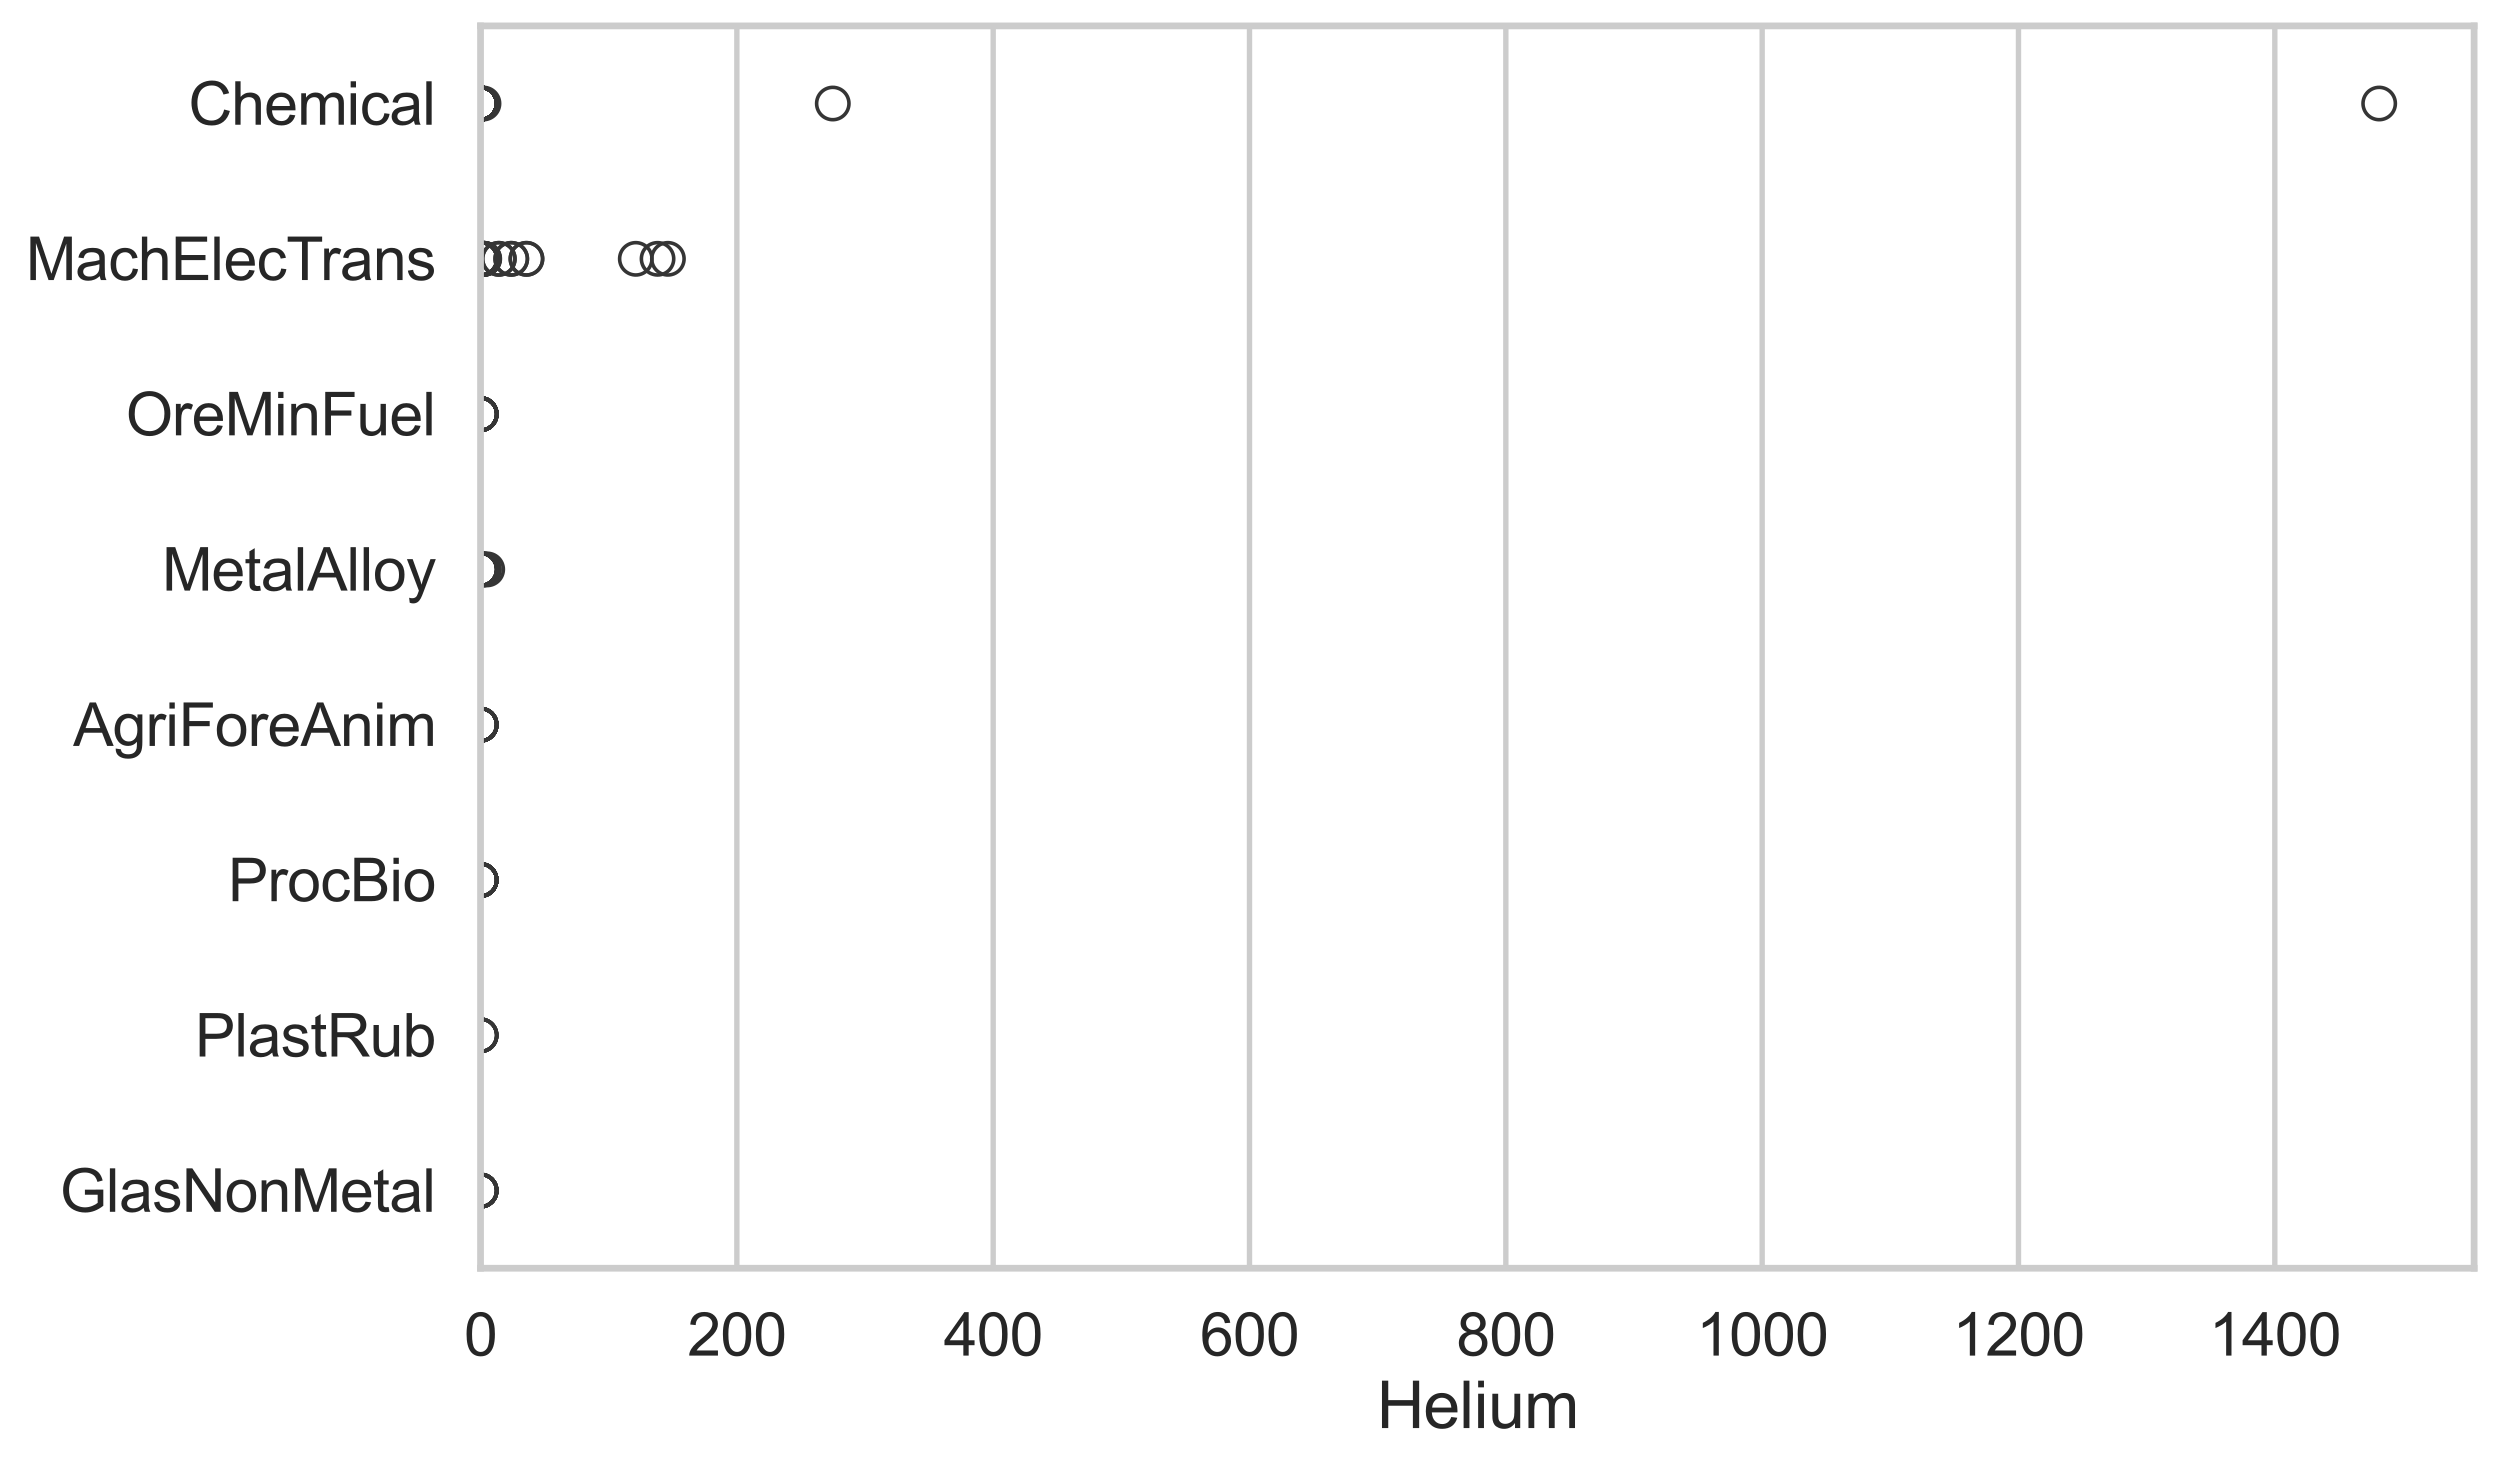 <?xml version="1.0" encoding="utf-8" standalone="no"?>
<!DOCTYPE svg PUBLIC "-//W3C//DTD SVG 1.1//EN"
  "http://www.w3.org/Graphics/SVG/1.1/DTD/svg11.dtd">
<svg xmlns:xlink="http://www.w3.org/1999/xlink" width="695.577pt" height="408.111pt" viewBox="0 0 695.577 408.111" xmlns="http://www.w3.org/2000/svg" version="1.1">
 <defs>
  <style type="text/css">*{stroke-linejoin: round; stroke-linecap: butt}</style>
 </defs>
 <g id="figure_1">
  <g id="patch_1">
   <path d="M 0 408.111 
L 695.577 408.111 
L 695.577 0 
L 0 0 
z
" style="fill: #ffffff"/>
  </g>
  <g id="axes_1">
   <g id="patch_2">
    <path d="M 133.697 352.86 
L 688.377 352.86 
L 688.377 7.2 
L 133.697 7.2 
z
" style="fill: #ffffff"/>
   </g>
   <g id="matplotlib.axis_1">
    <g id="xtick_1">
     <g id="line2d_1">
      <path d="M 133.697 352.86 
L 133.697 7.2 
" clip-path="url(#p23db496d08)" style="fill: none; stroke: #cccccc; stroke-width: 1.5; stroke-linecap: round"/>
     </g>
     <g id="text_1">
      <!-- 0 -->
      <g style="fill: #262626" transform="translate(129.109 377.17) scale(0.165 -0.165)">
       <defs>
        <path id="ArialMT-30" d="M 266 2259 
Q 266 3072 433 3567 
Q 600 4063 929 4331 
Q 1259 4600 1759 4600 
Q 2128 4600 2406 4451 
Q 2684 4303 2865 4023 
Q 3047 3744 3150 3342 
Q 3253 2941 3253 2259 
Q 3253 1453 3087 958 
Q 2922 463 2592 192 
Q 2263 -78 1759 -78 
Q 1097 -78 719 397 
Q 266 969 266 2259 
z
M 844 2259 
Q 844 1131 1108 757 
Q 1372 384 1759 384 
Q 2147 384 2411 759 
Q 2675 1134 2675 2259 
Q 2675 3391 2411 3762 
Q 2147 4134 1753 4134 
Q 1366 4134 1134 3806 
Q 844 3388 844 2259 
z
" transform="scale(0.016)"/>
       </defs>
       <use xlink:href="#ArialMT-30"/>
      </g>
     </g>
    </g>
    <g id="xtick_2">
     <g id="line2d_2">
      <path d="M 205.015 352.86 
L 205.015 7.2 
" clip-path="url(#p23db496d08)" style="fill: none; stroke: #cccccc; stroke-width: 1.5; stroke-linecap: round"/>
     </g>
     <g id="text_2">
      <!-- 200 -->
      <g style="fill: #262626" transform="translate(191.252 377.17) scale(0.165 -0.165)">
       <defs>
        <path id="ArialMT-32" d="M 3222 541 
L 3222 0 
L 194 0 
Q 188 203 259 391 
Q 375 700 629 1000 
Q 884 1300 1366 1694 
Q 2113 2306 2375 2664 
Q 2638 3022 2638 3341 
Q 2638 3675 2398 3904 
Q 2159 4134 1775 4134 
Q 1369 4134 1125 3890 
Q 881 3647 878 3216 
L 300 3275 
Q 359 3922 746 4261 
Q 1134 4600 1788 4600 
Q 2447 4600 2831 4234 
Q 3216 3869 3216 3328 
Q 3216 3053 3103 2787 
Q 2991 2522 2730 2228 
Q 2469 1934 1863 1422 
Q 1356 997 1212 845 
Q 1069 694 975 541 
L 3222 541 
z
" transform="scale(0.016)"/>
       </defs>
       <use xlink:href="#ArialMT-32"/>
       <use xlink:href="#ArialMT-30" transform="translate(55.615 0)"/>
       <use xlink:href="#ArialMT-30" transform="translate(111.23 0)"/>
      </g>
     </g>
    </g>
    <g id="xtick_3">
     <g id="line2d_3">
      <path d="M 276.333 352.86 
L 276.333 7.2 
" clip-path="url(#p23db496d08)" style="fill: none; stroke: #cccccc; stroke-width: 1.5; stroke-linecap: round"/>
     </g>
     <g id="text_3">
      <!-- 400 -->
      <g style="fill: #262626" transform="translate(262.57 377.17) scale(0.165 -0.165)">
       <defs>
        <path id="ArialMT-34" d="M 2069 0 
L 2069 1097 
L 81 1097 
L 81 1613 
L 2172 4581 
L 2631 4581 
L 2631 1613 
L 3250 1613 
L 3250 1097 
L 2631 1097 
L 2631 0 
L 2069 0 
z
M 2069 1613 
L 2069 3678 
L 634 1613 
L 2069 1613 
z
" transform="scale(0.016)"/>
       </defs>
       <use xlink:href="#ArialMT-34"/>
       <use xlink:href="#ArialMT-30" transform="translate(55.615 0)"/>
       <use xlink:href="#ArialMT-30" transform="translate(111.23 0)"/>
      </g>
     </g>
    </g>
    <g id="xtick_4">
     <g id="line2d_4">
      <path d="M 347.651 352.86 
L 347.651 7.2 
" clip-path="url(#p23db496d08)" style="fill: none; stroke: #cccccc; stroke-width: 1.5; stroke-linecap: round"/>
     </g>
     <g id="text_4">
      <!-- 600 -->
      <g style="fill: #262626" transform="translate(333.888 377.17) scale(0.165 -0.165)">
       <defs>
        <path id="ArialMT-36" d="M 3184 3459 
L 2625 3416 
Q 2550 3747 2413 3897 
Q 2184 4138 1850 4138 
Q 1581 4138 1378 3988 
Q 1113 3794 959 3422 
Q 806 3050 800 2363 
Q 1003 2672 1297 2822 
Q 1591 2972 1913 2972 
Q 2475 2972 2870 2558 
Q 3266 2144 3266 1488 
Q 3266 1056 3080 686 
Q 2894 316 2569 119 
Q 2244 -78 1831 -78 
Q 1128 -78 684 439 
Q 241 956 241 2144 
Q 241 3472 731 4075 
Q 1159 4600 1884 4600 
Q 2425 4600 2770 4297 
Q 3116 3994 3184 3459 
z
M 888 1484 
Q 888 1194 1011 928 
Q 1134 663 1356 523 
Q 1578 384 1822 384 
Q 2178 384 2434 671 
Q 2691 959 2691 1453 
Q 2691 1928 2437 2201 
Q 2184 2475 1800 2475 
Q 1419 2475 1153 2201 
Q 888 1928 888 1484 
z
" transform="scale(0.016)"/>
       </defs>
       <use xlink:href="#ArialMT-36"/>
       <use xlink:href="#ArialMT-30" transform="translate(55.615 0)"/>
       <use xlink:href="#ArialMT-30" transform="translate(111.23 0)"/>
      </g>
     </g>
    </g>
    <g id="xtick_5">
     <g id="line2d_5">
      <path d="M 418.969 352.86 
L 418.969 7.2 
" clip-path="url(#p23db496d08)" style="fill: none; stroke: #cccccc; stroke-width: 1.5; stroke-linecap: round"/>
     </g>
     <g id="text_5">
      <!-- 800 -->
      <g style="fill: #262626" transform="translate(405.206 377.17) scale(0.165 -0.165)">
       <defs>
        <path id="ArialMT-38" d="M 1131 2484 
Q 781 2613 612 2850 
Q 444 3088 444 3419 
Q 444 3919 803 4259 
Q 1163 4600 1759 4600 
Q 2359 4600 2725 4251 
Q 3091 3903 3091 3403 
Q 3091 3084 2923 2848 
Q 2756 2613 2416 2484 
Q 2838 2347 3058 2040 
Q 3278 1734 3278 1309 
Q 3278 722 2862 322 
Q 2447 -78 1769 -78 
Q 1091 -78 675 323 
Q 259 725 259 1325 
Q 259 1772 486 2073 
Q 713 2375 1131 2484 
z
M 1019 3438 
Q 1019 3113 1228 2906 
Q 1438 2700 1772 2700 
Q 2097 2700 2305 2904 
Q 2513 3109 2513 3406 
Q 2513 3716 2298 3927 
Q 2084 4138 1766 4138 
Q 1444 4138 1231 3931 
Q 1019 3725 1019 3438 
z
M 838 1322 
Q 838 1081 952 856 
Q 1066 631 1291 507 
Q 1516 384 1775 384 
Q 2178 384 2440 643 
Q 2703 903 2703 1303 
Q 2703 1709 2433 1975 
Q 2163 2241 1756 2241 
Q 1359 2241 1098 1978 
Q 838 1716 838 1322 
z
" transform="scale(0.016)"/>
       </defs>
       <use xlink:href="#ArialMT-38"/>
       <use xlink:href="#ArialMT-30" transform="translate(55.615 0)"/>
       <use xlink:href="#ArialMT-30" transform="translate(111.23 0)"/>
      </g>
     </g>
    </g>
    <g id="xtick_6">
     <g id="line2d_6">
      <path d="M 490.287 352.86 
L 490.287 7.2 
" clip-path="url(#p23db496d08)" style="fill: none; stroke: #cccccc; stroke-width: 1.5; stroke-linecap: round"/>
     </g>
     <g id="text_6">
      <!-- 1000 -->
      <g style="fill: #262626" transform="translate(471.936 377.17) scale(0.165 -0.165)">
       <defs>
        <path id="ArialMT-31" d="M 2384 0 
L 1822 0 
L 1822 3584 
Q 1619 3391 1289 3197 
Q 959 3003 697 2906 
L 697 3450 
Q 1169 3672 1522 3987 
Q 1875 4303 2022 4600 
L 2384 4600 
L 2384 0 
z
" transform="scale(0.016)"/>
       </defs>
       <use xlink:href="#ArialMT-31"/>
       <use xlink:href="#ArialMT-30" transform="translate(55.615 0)"/>
       <use xlink:href="#ArialMT-30" transform="translate(111.23 0)"/>
       <use xlink:href="#ArialMT-30" transform="translate(166.846 0)"/>
      </g>
     </g>
    </g>
    <g id="xtick_7">
     <g id="line2d_7">
      <path d="M 561.606 352.86 
L 561.606 7.2 
" clip-path="url(#p23db496d08)" style="fill: none; stroke: #cccccc; stroke-width: 1.5; stroke-linecap: round"/>
     </g>
     <g id="text_7">
      <!-- 1200 -->
      <g style="fill: #262626" transform="translate(543.254 377.17) scale(0.165 -0.165)">
       <use xlink:href="#ArialMT-31"/>
       <use xlink:href="#ArialMT-32" transform="translate(55.615 0)"/>
       <use xlink:href="#ArialMT-30" transform="translate(111.23 0)"/>
       <use xlink:href="#ArialMT-30" transform="translate(166.846 0)"/>
      </g>
     </g>
    </g>
    <g id="xtick_8">
     <g id="line2d_8">
      <path d="M 632.924 352.86 
L 632.924 7.2 
" clip-path="url(#p23db496d08)" style="fill: none; stroke: #cccccc; stroke-width: 1.5; stroke-linecap: round"/>
     </g>
     <g id="text_8">
      <!-- 1400 -->
      <g style="fill: #262626" transform="translate(614.573 377.17) scale(0.165 -0.165)">
       <use xlink:href="#ArialMT-31"/>
       <use xlink:href="#ArialMT-34" transform="translate(55.615 0)"/>
       <use xlink:href="#ArialMT-30" transform="translate(111.23 0)"/>
       <use xlink:href="#ArialMT-30" transform="translate(166.846 0)"/>
      </g>
     </g>
    </g>
    <g id="text_9">
     <!-- Helium -->
     <g style="fill: #262626" transform="translate(383.031 397.334) scale(0.18 -0.18)">
      <defs>
       <path id="ArialMT-48" d="M 513 0 
L 513 4581 
L 1119 4581 
L 1119 2700 
L 3500 2700 
L 3500 4581 
L 4106 4581 
L 4106 0 
L 3500 0 
L 3500 2159 
L 1119 2159 
L 1119 0 
L 513 0 
z
" transform="scale(0.016)"/>
       <path id="ArialMT-65" d="M 2694 1069 
L 3275 997 
Q 3138 488 2766 206 
Q 2394 -75 1816 -75 
Q 1088 -75 661 373 
Q 234 822 234 1631 
Q 234 2469 665 2931 
Q 1097 3394 1784 3394 
Q 2450 3394 2872 2941 
Q 3294 2488 3294 1666 
Q 3294 1616 3291 1516 
L 816 1516 
Q 847 969 1125 678 
Q 1403 388 1819 388 
Q 2128 388 2347 550 
Q 2566 713 2694 1069 
z
M 847 1978 
L 2700 1978 
Q 2663 2397 2488 2606 
Q 2219 2931 1791 2931 
Q 1403 2931 1139 2672 
Q 875 2413 847 1978 
z
" transform="scale(0.016)"/>
       <path id="ArialMT-6c" d="M 409 0 
L 409 4581 
L 972 4581 
L 972 0 
L 409 0 
z
" transform="scale(0.016)"/>
       <path id="ArialMT-69" d="M 425 3934 
L 425 4581 
L 988 4581 
L 988 3934 
L 425 3934 
z
M 425 0 
L 425 3319 
L 988 3319 
L 988 0 
L 425 0 
z
" transform="scale(0.016)"/>
       <path id="ArialMT-75" d="M 2597 0 
L 2597 488 
Q 2209 -75 1544 -75 
Q 1250 -75 995 37 
Q 741 150 617 320 
Q 494 491 444 738 
Q 409 903 409 1263 
L 409 3319 
L 972 3319 
L 972 1478 
Q 972 1038 1006 884 
Q 1059 663 1231 536 
Q 1403 409 1656 409 
Q 1909 409 2131 539 
Q 2353 669 2445 892 
Q 2538 1116 2538 1541 
L 2538 3319 
L 3100 3319 
L 3100 0 
L 2597 0 
z
" transform="scale(0.016)"/>
       <path id="ArialMT-6d" d="M 422 0 
L 422 3319 
L 925 3319 
L 925 2853 
Q 1081 3097 1340 3245 
Q 1600 3394 1931 3394 
Q 2300 3394 2536 3241 
Q 2772 3088 2869 2813 
Q 3263 3394 3894 3394 
Q 4388 3394 4653 3120 
Q 4919 2847 4919 2278 
L 4919 0 
L 4359 0 
L 4359 2091 
Q 4359 2428 4304 2576 
Q 4250 2725 4106 2815 
Q 3963 2906 3769 2906 
Q 3419 2906 3187 2673 
Q 2956 2441 2956 1928 
L 2956 0 
L 2394 0 
L 2394 2156 
Q 2394 2531 2256 2718 
Q 2119 2906 1806 2906 
Q 1569 2906 1367 2781 
Q 1166 2656 1075 2415 
Q 984 2175 984 1722 
L 984 0 
L 422 0 
z
" transform="scale(0.016)"/>
      </defs>
      <use xlink:href="#ArialMT-48"/>
      <use xlink:href="#ArialMT-65" transform="translate(72.217 0)"/>
      <use xlink:href="#ArialMT-6c" transform="translate(127.832 0)"/>
      <use xlink:href="#ArialMT-69" transform="translate(150.049 0)"/>
      <use xlink:href="#ArialMT-75" transform="translate(172.266 0)"/>
      <use xlink:href="#ArialMT-6d" transform="translate(227.881 0)"/>
     </g>
    </g>
   </g>
   <g id="matplotlib.axis_2">
    <g id="ytick_1">
     <g id="text_10">
      <!-- Chemical -->
      <g style="fill: #262626" transform="translate(52.428 34.709) scale(0.165 -0.165)">
       <defs>
        <path id="ArialMT-43" d="M 3763 1606 
L 4369 1453 
Q 4178 706 3683 314 
Q 3188 -78 2472 -78 
Q 1731 -78 1267 223 
Q 803 525 561 1097 
Q 319 1669 319 2325 
Q 319 3041 592 3573 
Q 866 4106 1370 4382 
Q 1875 4659 2481 4659 
Q 3169 4659 3637 4309 
Q 4106 3959 4291 3325 
L 3694 3184 
Q 3534 3684 3231 3912 
Q 2928 4141 2469 4141 
Q 1941 4141 1586 3887 
Q 1231 3634 1087 3207 
Q 944 2781 944 2328 
Q 944 1744 1114 1308 
Q 1284 872 1643 656 
Q 2003 441 2422 441 
Q 2931 441 3284 734 
Q 3638 1028 3763 1606 
z
" transform="scale(0.016)"/>
        <path id="ArialMT-68" d="M 422 0 
L 422 4581 
L 984 4581 
L 984 2938 
Q 1378 3394 1978 3394 
Q 2347 3394 2619 3248 
Q 2891 3103 3008 2847 
Q 3125 2591 3125 2103 
L 3125 0 
L 2563 0 
L 2563 2103 
Q 2563 2525 2380 2717 
Q 2197 2909 1863 2909 
Q 1613 2909 1392 2779 
Q 1172 2650 1078 2428 
Q 984 2206 984 1816 
L 984 0 
L 422 0 
z
" transform="scale(0.016)"/>
        <path id="ArialMT-63" d="M 2588 1216 
L 3141 1144 
Q 3050 572 2676 248 
Q 2303 -75 1759 -75 
Q 1078 -75 664 370 
Q 250 816 250 1647 
Q 250 2184 428 2587 
Q 606 2991 970 3192 
Q 1334 3394 1763 3394 
Q 2303 3394 2647 3120 
Q 2991 2847 3088 2344 
L 2541 2259 
Q 2463 2594 2264 2762 
Q 2066 2931 1784 2931 
Q 1359 2931 1093 2626 
Q 828 2322 828 1663 
Q 828 994 1084 691 
Q 1341 388 1753 388 
Q 2084 388 2306 591 
Q 2528 794 2588 1216 
z
" transform="scale(0.016)"/>
        <path id="ArialMT-61" d="M 2588 409 
Q 2275 144 1986 34 
Q 1697 -75 1366 -75 
Q 819 -75 525 192 
Q 231 459 231 875 
Q 231 1119 342 1320 
Q 453 1522 633 1644 
Q 813 1766 1038 1828 
Q 1203 1872 1538 1913 
Q 2219 1994 2541 2106 
Q 2544 2222 2544 2253 
Q 2544 2597 2384 2738 
Q 2169 2928 1744 2928 
Q 1347 2928 1158 2789 
Q 969 2650 878 2297 
L 328 2372 
Q 403 2725 575 2942 
Q 747 3159 1072 3276 
Q 1397 3394 1825 3394 
Q 2250 3394 2515 3294 
Q 2781 3194 2906 3042 
Q 3031 2891 3081 2659 
Q 3109 2516 3109 2141 
L 3109 1391 
Q 3109 606 3145 398 
Q 3181 191 3288 0 
L 2700 0 
Q 2613 175 2588 409 
z
M 2541 1666 
Q 2234 1541 1622 1453 
Q 1275 1403 1131 1340 
Q 988 1278 909 1158 
Q 831 1038 831 891 
Q 831 666 1001 516 
Q 1172 366 1500 366 
Q 1825 366 2078 508 
Q 2331 650 2450 897 
Q 2541 1088 2541 1459 
L 2541 1666 
z
" transform="scale(0.016)"/>
       </defs>
       <use xlink:href="#ArialMT-43"/>
       <use xlink:href="#ArialMT-68" transform="translate(72.217 0)"/>
       <use xlink:href="#ArialMT-65" transform="translate(127.832 0)"/>
       <use xlink:href="#ArialMT-6d" transform="translate(183.447 0)"/>
       <use xlink:href="#ArialMT-69" transform="translate(266.748 0)"/>
       <use xlink:href="#ArialMT-63" transform="translate(288.965 0)"/>
       <use xlink:href="#ArialMT-61" transform="translate(338.965 0)"/>
       <use xlink:href="#ArialMT-6c" transform="translate(394.58 0)"/>
      </g>
     </g>
    </g>
    <g id="ytick_2">
     <g id="text_11">
      <!-- MachElecTrans -->
      <g style="fill: #262626" transform="translate(7.2 77.916) scale(0.165 -0.165)">
       <defs>
        <path id="ArialMT-4d" d="M 475 0 
L 475 4581 
L 1388 4581 
L 2472 1338 
Q 2622 884 2691 659 
Q 2769 909 2934 1394 
L 4031 4581 
L 4847 4581 
L 4847 0 
L 4263 0 
L 4263 3834 
L 2931 0 
L 2384 0 
L 1059 3900 
L 1059 0 
L 475 0 
z
" transform="scale(0.016)"/>
        <path id="ArialMT-45" d="M 506 0 
L 506 4581 
L 3819 4581 
L 3819 4041 
L 1113 4041 
L 1113 2638 
L 3647 2638 
L 3647 2100 
L 1113 2100 
L 1113 541 
L 3925 541 
L 3925 0 
L 506 0 
z
" transform="scale(0.016)"/>
        <path id="ArialMT-54" d="M 1659 0 
L 1659 4041 
L 150 4041 
L 150 4581 
L 3781 4581 
L 3781 4041 
L 2266 4041 
L 2266 0 
L 1659 0 
z
" transform="scale(0.016)"/>
        <path id="ArialMT-72" d="M 416 0 
L 416 3319 
L 922 3319 
L 922 2816 
Q 1116 3169 1280 3281 
Q 1444 3394 1641 3394 
Q 1925 3394 2219 3213 
L 2025 2691 
Q 1819 2813 1613 2813 
Q 1428 2813 1281 2702 
Q 1134 2591 1072 2394 
Q 978 2094 978 1738 
L 978 0 
L 416 0 
z
" transform="scale(0.016)"/>
        <path id="ArialMT-6e" d="M 422 0 
L 422 3319 
L 928 3319 
L 928 2847 
Q 1294 3394 1984 3394 
Q 2284 3394 2536 3286 
Q 2788 3178 2913 3003 
Q 3038 2828 3088 2588 
Q 3119 2431 3119 2041 
L 3119 0 
L 2556 0 
L 2556 2019 
Q 2556 2363 2490 2533 
Q 2425 2703 2258 2804 
Q 2091 2906 1866 2906 
Q 1506 2906 1245 2678 
Q 984 2450 984 1813 
L 984 0 
L 422 0 
z
" transform="scale(0.016)"/>
        <path id="ArialMT-73" d="M 197 991 
L 753 1078 
Q 800 744 1014 566 
Q 1228 388 1613 388 
Q 2000 388 2187 545 
Q 2375 703 2375 916 
Q 2375 1106 2209 1216 
Q 2094 1291 1634 1406 
Q 1016 1563 777 1677 
Q 538 1791 414 1992 
Q 291 2194 291 2438 
Q 291 2659 392 2848 
Q 494 3038 669 3163 
Q 800 3259 1026 3326 
Q 1253 3394 1513 3394 
Q 1903 3394 2198 3281 
Q 2494 3169 2634 2976 
Q 2775 2784 2828 2463 
L 2278 2388 
Q 2241 2644 2061 2787 
Q 1881 2931 1553 2931 
Q 1166 2931 1000 2803 
Q 834 2675 834 2503 
Q 834 2394 903 2306 
Q 972 2216 1119 2156 
Q 1203 2125 1616 2013 
Q 2213 1853 2448 1751 
Q 2684 1650 2818 1456 
Q 2953 1263 2953 975 
Q 2953 694 2789 445 
Q 2625 197 2315 61 
Q 2006 -75 1616 -75 
Q 969 -75 630 194 
Q 291 463 197 991 
z
" transform="scale(0.016)"/>
       </defs>
       <use xlink:href="#ArialMT-4d"/>
       <use xlink:href="#ArialMT-61" transform="translate(83.301 0)"/>
       <use xlink:href="#ArialMT-63" transform="translate(138.916 0)"/>
       <use xlink:href="#ArialMT-68" transform="translate(188.916 0)"/>
       <use xlink:href="#ArialMT-45" transform="translate(244.531 0)"/>
       <use xlink:href="#ArialMT-6c" transform="translate(311.23 0)"/>
       <use xlink:href="#ArialMT-65" transform="translate(333.447 0)"/>
       <use xlink:href="#ArialMT-63" transform="translate(389.062 0)"/>
       <use xlink:href="#ArialMT-54" transform="translate(439.062 0)"/>
       <use xlink:href="#ArialMT-72" transform="translate(496.396 0)"/>
       <use xlink:href="#ArialMT-61" transform="translate(529.697 0)"/>
       <use xlink:href="#ArialMT-6e" transform="translate(585.312 0)"/>
       <use xlink:href="#ArialMT-73" transform="translate(640.928 0)"/>
      </g>
     </g>
    </g>
    <g id="ytick_3">
     <g id="text_12">
      <!-- OreMinFuel -->
      <g style="fill: #262626" transform="translate(35.013 121.124) scale(0.165 -0.165)">
       <defs>
        <path id="ArialMT-4f" d="M 309 2231 
Q 309 3372 921 4017 
Q 1534 4663 2503 4663 
Q 3138 4663 3647 4359 
Q 4156 4056 4423 3514 
Q 4691 2972 4691 2284 
Q 4691 1588 4409 1038 
Q 4128 488 3612 205 
Q 3097 -78 2500 -78 
Q 1853 -78 1343 234 
Q 834 547 571 1087 
Q 309 1628 309 2231 
z
M 934 2222 
Q 934 1394 1379 917 
Q 1825 441 2497 441 
Q 3181 441 3623 922 
Q 4066 1403 4066 2288 
Q 4066 2847 3877 3264 
Q 3688 3681 3323 3911 
Q 2959 4141 2506 4141 
Q 1863 4141 1398 3698 
Q 934 3256 934 2222 
z
" transform="scale(0.016)"/>
        <path id="ArialMT-46" d="M 525 0 
L 525 4581 
L 3616 4581 
L 3616 4041 
L 1131 4041 
L 1131 2622 
L 3281 2622 
L 3281 2081 
L 1131 2081 
L 1131 0 
L 525 0 
z
" transform="scale(0.016)"/>
       </defs>
       <use xlink:href="#ArialMT-4f"/>
       <use xlink:href="#ArialMT-72" transform="translate(77.783 0)"/>
       <use xlink:href="#ArialMT-65" transform="translate(111.084 0)"/>
       <use xlink:href="#ArialMT-4d" transform="translate(166.699 0)"/>
       <use xlink:href="#ArialMT-69" transform="translate(250 0)"/>
       <use xlink:href="#ArialMT-6e" transform="translate(272.217 0)"/>
       <use xlink:href="#ArialMT-46" transform="translate(327.832 0)"/>
       <use xlink:href="#ArialMT-75" transform="translate(388.916 0)"/>
       <use xlink:href="#ArialMT-65" transform="translate(444.531 0)"/>
       <use xlink:href="#ArialMT-6c" transform="translate(500.146 0)"/>
      </g>
     </g>
    </g>
    <g id="ytick_4">
     <g id="text_13">
      <!-- MetalAlloy -->
      <g style="fill: #262626" transform="translate(45.088 164.331) scale(0.165 -0.165)">
       <defs>
        <path id="ArialMT-74" d="M 1650 503 
L 1731 6 
Q 1494 -44 1306 -44 
Q 1000 -44 831 53 
Q 663 150 594 308 
Q 525 466 525 972 
L 525 2881 
L 113 2881 
L 113 3319 
L 525 3319 
L 525 4141 
L 1084 4478 
L 1084 3319 
L 1650 3319 
L 1650 2881 
L 1084 2881 
L 1084 941 
Q 1084 700 1114 631 
Q 1144 563 1211 522 
Q 1278 481 1403 481 
Q 1497 481 1650 503 
z
" transform="scale(0.016)"/>
        <path id="ArialMT-41" d="M -9 0 
L 1750 4581 
L 2403 4581 
L 4278 0 
L 3588 0 
L 3053 1388 
L 1138 1388 
L 634 0 
L -9 0 
z
M 1313 1881 
L 2866 1881 
L 2388 3150 
Q 2169 3728 2063 4100 
Q 1975 3659 1816 3225 
L 1313 1881 
z
" transform="scale(0.016)"/>
        <path id="ArialMT-6f" d="M 213 1659 
Q 213 2581 725 3025 
Q 1153 3394 1769 3394 
Q 2453 3394 2887 2945 
Q 3322 2497 3322 1706 
Q 3322 1066 3130 698 
Q 2938 331 2570 128 
Q 2203 -75 1769 -75 
Q 1072 -75 642 372 
Q 213 819 213 1659 
z
M 791 1659 
Q 791 1022 1069 705 
Q 1347 388 1769 388 
Q 2188 388 2466 706 
Q 2744 1025 2744 1678 
Q 2744 2294 2464 2611 
Q 2184 2928 1769 2928 
Q 1347 2928 1069 2612 
Q 791 2297 791 1659 
z
" transform="scale(0.016)"/>
        <path id="ArialMT-79" d="M 397 -1278 
L 334 -750 
Q 519 -800 656 -800 
Q 844 -800 956 -737 
Q 1069 -675 1141 -563 
Q 1194 -478 1313 -144 
Q 1328 -97 1363 -6 
L 103 3319 
L 709 3319 
L 1400 1397 
Q 1534 1031 1641 628 
Q 1738 1016 1872 1384 
L 2581 3319 
L 3144 3319 
L 1881 -56 
Q 1678 -603 1566 -809 
Q 1416 -1088 1222 -1217 
Q 1028 -1347 759 -1347 
Q 597 -1347 397 -1278 
z
" transform="scale(0.016)"/>
       </defs>
       <use xlink:href="#ArialMT-4d"/>
       <use xlink:href="#ArialMT-65" transform="translate(83.301 0)"/>
       <use xlink:href="#ArialMT-74" transform="translate(138.916 0)"/>
       <use xlink:href="#ArialMT-61" transform="translate(166.699 0)"/>
       <use xlink:href="#ArialMT-6c" transform="translate(222.314 0)"/>
       <use xlink:href="#ArialMT-41" transform="translate(244.531 0)"/>
       <use xlink:href="#ArialMT-6c" transform="translate(311.23 0)"/>
       <use xlink:href="#ArialMT-6c" transform="translate(333.447 0)"/>
       <use xlink:href="#ArialMT-6f" transform="translate(355.664 0)"/>
       <use xlink:href="#ArialMT-79" transform="translate(411.279 0)"/>
      </g>
     </g>
    </g>
    <g id="ytick_5">
     <g id="text_14">
      <!-- AgriForeAnim -->
      <g style="fill: #262626" transform="translate(20.341 207.539) scale(0.165 -0.165)">
       <defs>
        <path id="ArialMT-67" d="M 319 -275 
L 866 -356 
Q 900 -609 1056 -725 
Q 1266 -881 1628 -881 
Q 2019 -881 2231 -725 
Q 2444 -569 2519 -288 
Q 2563 -116 2559 434 
Q 2191 0 1641 0 
Q 956 0 581 494 
Q 206 988 206 1678 
Q 206 2153 378 2554 
Q 550 2956 876 3175 
Q 1203 3394 1644 3394 
Q 2231 3394 2613 2919 
L 2613 3319 
L 3131 3319 
L 3131 450 
Q 3131 -325 2973 -648 
Q 2816 -972 2473 -1159 
Q 2131 -1347 1631 -1347 
Q 1038 -1347 672 -1080 
Q 306 -813 319 -275 
z
M 784 1719 
Q 784 1066 1043 766 
Q 1303 466 1694 466 
Q 2081 466 2343 764 
Q 2606 1063 2606 1700 
Q 2606 2309 2336 2618 
Q 2066 2928 1684 2928 
Q 1309 2928 1046 2623 
Q 784 2319 784 1719 
z
" transform="scale(0.016)"/>
       </defs>
       <use xlink:href="#ArialMT-41"/>
       <use xlink:href="#ArialMT-67" transform="translate(66.699 0)"/>
       <use xlink:href="#ArialMT-72" transform="translate(122.314 0)"/>
       <use xlink:href="#ArialMT-69" transform="translate(155.615 0)"/>
       <use xlink:href="#ArialMT-46" transform="translate(177.832 0)"/>
       <use xlink:href="#ArialMT-6f" transform="translate(238.916 0)"/>
       <use xlink:href="#ArialMT-72" transform="translate(294.531 0)"/>
       <use xlink:href="#ArialMT-65" transform="translate(327.832 0)"/>
       <use xlink:href="#ArialMT-41" transform="translate(383.447 0)"/>
       <use xlink:href="#ArialMT-6e" transform="translate(450.146 0)"/>
       <use xlink:href="#ArialMT-69" transform="translate(505.762 0)"/>
       <use xlink:href="#ArialMT-6d" transform="translate(527.979 0)"/>
      </g>
     </g>
    </g>
    <g id="ytick_6">
     <g id="text_15">
      <!-- ProcBio -->
      <g style="fill: #262626" transform="translate(63.424 250.746) scale(0.165 -0.165)">
       <defs>
        <path id="ArialMT-50" d="M 494 0 
L 494 4581 
L 2222 4581 
Q 2678 4581 2919 4538 
Q 3256 4481 3484 4323 
Q 3713 4166 3852 3881 
Q 3991 3597 3991 3256 
Q 3991 2672 3619 2267 
Q 3247 1863 2275 1863 
L 1100 1863 
L 1100 0 
L 494 0 
z
M 1100 2403 
L 2284 2403 
Q 2872 2403 3119 2622 
Q 3366 2841 3366 3238 
Q 3366 3525 3220 3729 
Q 3075 3934 2838 4000 
Q 2684 4041 2272 4041 
L 1100 4041 
L 1100 2403 
z
" transform="scale(0.016)"/>
        <path id="ArialMT-42" d="M 469 0 
L 469 4581 
L 2188 4581 
Q 2713 4581 3030 4442 
Q 3347 4303 3526 4014 
Q 3706 3725 3706 3409 
Q 3706 3116 3547 2856 
Q 3388 2597 3066 2438 
Q 3481 2316 3704 2022 
Q 3928 1728 3928 1328 
Q 3928 1006 3792 729 
Q 3656 453 3456 303 
Q 3256 153 2954 76 
Q 2653 0 2216 0 
L 469 0 
z
M 1075 2656 
L 2066 2656 
Q 2469 2656 2644 2709 
Q 2875 2778 2992 2937 
Q 3109 3097 3109 3338 
Q 3109 3566 3000 3739 
Q 2891 3913 2687 3977 
Q 2484 4041 1991 4041 
L 1075 4041 
L 1075 2656 
z
M 1075 541 
L 2216 541 
Q 2509 541 2628 563 
Q 2838 600 2978 687 
Q 3119 775 3209 942 
Q 3300 1109 3300 1328 
Q 3300 1584 3169 1773 
Q 3038 1963 2805 2039 
Q 2572 2116 2134 2116 
L 1075 2116 
L 1075 541 
z
" transform="scale(0.016)"/>
       </defs>
       <use xlink:href="#ArialMT-50"/>
       <use xlink:href="#ArialMT-72" transform="translate(66.699 0)"/>
       <use xlink:href="#ArialMT-6f" transform="translate(100 0)"/>
       <use xlink:href="#ArialMT-63" transform="translate(155.615 0)"/>
       <use xlink:href="#ArialMT-42" transform="translate(205.615 0)"/>
       <use xlink:href="#ArialMT-69" transform="translate(272.314 0)"/>
       <use xlink:href="#ArialMT-6f" transform="translate(294.531 0)"/>
      </g>
     </g>
    </g>
    <g id="ytick_7">
     <g id="text_16">
      <!-- PlastRub -->
      <g style="fill: #262626" transform="translate(54.248 293.954) scale(0.165 -0.165)">
       <defs>
        <path id="ArialMT-52" d="M 503 0 
L 503 4581 
L 2534 4581 
Q 3147 4581 3465 4457 
Q 3784 4334 3975 4021 
Q 4166 3709 4166 3331 
Q 4166 2844 3850 2509 
Q 3534 2175 2875 2084 
Q 3116 1969 3241 1856 
Q 3506 1613 3744 1247 
L 4541 0 
L 3778 0 
L 3172 953 
Q 2906 1366 2734 1584 
Q 2563 1803 2427 1890 
Q 2291 1978 2150 2013 
Q 2047 2034 1813 2034 
L 1109 2034 
L 1109 0 
L 503 0 
z
M 1109 2559 
L 2413 2559 
Q 2828 2559 3062 2645 
Q 3297 2731 3419 2920 
Q 3541 3109 3541 3331 
Q 3541 3656 3305 3865 
Q 3069 4075 2559 4075 
L 1109 4075 
L 1109 2559 
z
" transform="scale(0.016)"/>
        <path id="ArialMT-62" d="M 941 0 
L 419 0 
L 419 4581 
L 981 4581 
L 981 2947 
Q 1338 3394 1891 3394 
Q 2197 3394 2470 3270 
Q 2744 3147 2920 2923 
Q 3097 2700 3197 2384 
Q 3297 2069 3297 1709 
Q 3297 856 2875 390 
Q 2453 -75 1863 -75 
Q 1275 -75 941 416 
L 941 0 
z
M 934 1684 
Q 934 1088 1097 822 
Q 1363 388 1816 388 
Q 2184 388 2453 708 
Q 2722 1028 2722 1663 
Q 2722 2313 2464 2622 
Q 2206 2931 1841 2931 
Q 1472 2931 1203 2611 
Q 934 2291 934 1684 
z
" transform="scale(0.016)"/>
       </defs>
       <use xlink:href="#ArialMT-50"/>
       <use xlink:href="#ArialMT-6c" transform="translate(66.699 0)"/>
       <use xlink:href="#ArialMT-61" transform="translate(88.916 0)"/>
       <use xlink:href="#ArialMT-73" transform="translate(144.531 0)"/>
       <use xlink:href="#ArialMT-74" transform="translate(194.531 0)"/>
       <use xlink:href="#ArialMT-52" transform="translate(222.314 0)"/>
       <use xlink:href="#ArialMT-75" transform="translate(294.531 0)"/>
       <use xlink:href="#ArialMT-62" transform="translate(350.146 0)"/>
      </g>
     </g>
    </g>
    <g id="ytick_8">
     <g id="text_17">
      <!-- GlasNonMetal -->
      <g style="fill: #262626" transform="translate(16.659 337.161) scale(0.165 -0.165)">
       <defs>
        <path id="ArialMT-47" d="M 2638 1797 
L 2638 2334 
L 4578 2338 
L 4578 638 
Q 4131 281 3656 101 
Q 3181 -78 2681 -78 
Q 2006 -78 1454 211 
Q 903 500 622 1047 
Q 341 1594 341 2269 
Q 341 2938 620 3517 
Q 900 4097 1425 4378 
Q 1950 4659 2634 4659 
Q 3131 4659 3532 4498 
Q 3934 4338 4162 4050 
Q 4391 3763 4509 3300 
L 3963 3150 
Q 3859 3500 3706 3700 
Q 3553 3900 3268 4020 
Q 2984 4141 2638 4141 
Q 2222 4141 1919 4014 
Q 1616 3888 1430 3681 
Q 1244 3475 1141 3228 
Q 966 2803 966 2306 
Q 966 1694 1177 1281 
Q 1388 869 1791 669 
Q 2194 469 2647 469 
Q 3041 469 3416 620 
Q 3791 772 3984 944 
L 3984 1797 
L 2638 1797 
z
" transform="scale(0.016)"/>
        <path id="ArialMT-4e" d="M 488 0 
L 488 4581 
L 1109 4581 
L 3516 984 
L 3516 4581 
L 4097 4581 
L 4097 0 
L 3475 0 
L 1069 3600 
L 1069 0 
L 488 0 
z
" transform="scale(0.016)"/>
       </defs>
       <use xlink:href="#ArialMT-47"/>
       <use xlink:href="#ArialMT-6c" transform="translate(77.783 0)"/>
       <use xlink:href="#ArialMT-61" transform="translate(100 0)"/>
       <use xlink:href="#ArialMT-73" transform="translate(155.615 0)"/>
       <use xlink:href="#ArialMT-4e" transform="translate(205.615 0)"/>
       <use xlink:href="#ArialMT-6f" transform="translate(277.832 0)"/>
       <use xlink:href="#ArialMT-6e" transform="translate(333.447 0)"/>
       <use xlink:href="#ArialMT-4d" transform="translate(389.062 0)"/>
       <use xlink:href="#ArialMT-65" transform="translate(472.363 0)"/>
       <use xlink:href="#ArialMT-74" transform="translate(527.979 0)"/>
       <use xlink:href="#ArialMT-61" transform="translate(555.762 0)"/>
       <use xlink:href="#ArialMT-6c" transform="translate(611.377 0)"/>
      </g>
     </g>
    </g>
   </g>
   <g id="patch_3">
    <path d="M 133.697 11.521 
L 133.697 46.087 
L 133.698 46.087 
L 133.698 11.521 
L 133.697 11.521 
z
" clip-path="url(#p23db496d08)" style="fill: #ca74db; stroke: #353535; stroke-linejoin: miter"/>
   </g>
   <g id="line2d_9">
    <path d="M 133.697 28.804 
L 133.697 28.804 
" clip-path="url(#p23db496d08)" style="fill: none; stroke: #353535"/>
   </g>
   <g id="line2d_10">
    <path d="M 133.698 28.804 
L 133.698 28.804 
" clip-path="url(#p23db496d08)" style="fill: none; stroke: #353535"/>
   </g>
   <g id="line2d_11">
    <path d="M 133.697 20.162 
L 133.697 37.445 
" clip-path="url(#p23db496d08)" style="fill: none; stroke: #353535; stroke-linecap: round"/>
   </g>
   <g id="line2d_12">
    <path d="M 133.698 20.162 
L 133.698 37.445 
" clip-path="url(#p23db496d08)" style="fill: none; stroke: #353535; stroke-linecap: round"/>
   </g>
   <g id="line2d_13">
    <defs>
     <path id="maaffe17281" d="M 0 4.5 
C 1.193 4.5 2.338 4.026 3.182 3.182 
C 4.026 2.338 4.5 1.193 4.5 0 
C 4.5 -1.193 4.026 -2.338 3.182 -3.182 
C 2.338 -4.026 1.193 -4.5 0 -4.5 
C -1.193 -4.5 -2.338 -4.026 -3.182 -3.182 
C -4.026 -2.338 -4.5 -1.193 -4.5 0 
C -4.5 1.193 -4.026 2.338 -3.182 3.182 
C -2.338 4.026 -1.193 4.5 0 4.5 
z
" style="stroke: #353535"/>
    </defs>
    <g clip-path="url(#p23db496d08)">
     <use xlink:href="#maaffe17281" x="133.699" y="28.804" style="fill-opacity: 0; stroke: #353535"/>
     <use xlink:href="#maaffe17281" x="133.699" y="28.804" style="fill-opacity: 0; stroke: #353535"/>
     <use xlink:href="#maaffe17281" x="133.724" y="28.804" style="fill-opacity: 0; stroke: #353535"/>
     <use xlink:href="#maaffe17281" x="133.699" y="28.804" style="fill-opacity: 0; stroke: #353535"/>
     <use xlink:href="#maaffe17281" x="133.699" y="28.804" style="fill-opacity: 0; stroke: #353535"/>
     <use xlink:href="#maaffe17281" x="133.699" y="28.804" style="fill-opacity: 0; stroke: #353535"/>
     <use xlink:href="#maaffe17281" x="133.699" y="28.804" style="fill-opacity: 0; stroke: #353535"/>
     <use xlink:href="#maaffe17281" x="133.7" y="28.804" style="fill-opacity: 0; stroke: #353535"/>
     <use xlink:href="#maaffe17281" x="133.713" y="28.804" style="fill-opacity: 0; stroke: #353535"/>
     <use xlink:href="#maaffe17281" x="133.699" y="28.804" style="fill-opacity: 0; stroke: #353535"/>
     <use xlink:href="#maaffe17281" x="133.7" y="28.804" style="fill-opacity: 0; stroke: #353535"/>
     <use xlink:href="#maaffe17281" x="133.699" y="28.804" style="fill-opacity: 0; stroke: #353535"/>
     <use xlink:href="#maaffe17281" x="133.699" y="28.804" style="fill-opacity: 0; stroke: #353535"/>
     <use xlink:href="#maaffe17281" x="133.699" y="28.804" style="fill-opacity: 0; stroke: #353535"/>
     <use xlink:href="#maaffe17281" x="133.7" y="28.804" style="fill-opacity: 0; stroke: #353535"/>
     <use xlink:href="#maaffe17281" x="133.7" y="28.804" style="fill-opacity: 0; stroke: #353535"/>
     <use xlink:href="#maaffe17281" x="133.699" y="28.804" style="fill-opacity: 0; stroke: #353535"/>
     <use xlink:href="#maaffe17281" x="133.701" y="28.804" style="fill-opacity: 0; stroke: #353535"/>
     <use xlink:href="#maaffe17281" x="231.708" y="28.804" style="fill-opacity: 0; stroke: #353535"/>
     <use xlink:href="#maaffe17281" x="133.705" y="28.804" style="fill-opacity: 0; stroke: #353535"/>
     <use xlink:href="#maaffe17281" x="133.699" y="28.804" style="fill-opacity: 0; stroke: #353535"/>
     <use xlink:href="#maaffe17281" x="661.964" y="28.804" style="fill-opacity: 0; stroke: #353535"/>
     <use xlink:href="#maaffe17281" x="133.699" y="28.804" style="fill-opacity: 0; stroke: #353535"/>
     <use xlink:href="#maaffe17281" x="133.699" y="28.804" style="fill-opacity: 0; stroke: #353535"/>
     <use xlink:href="#maaffe17281" x="133.699" y="28.804" style="fill-opacity: 0; stroke: #353535"/>
     <use xlink:href="#maaffe17281" x="133.7" y="28.804" style="fill-opacity: 0; stroke: #353535"/>
     <use xlink:href="#maaffe17281" x="134.516" y="28.804" style="fill-opacity: 0; stroke: #353535"/>
     <use xlink:href="#maaffe17281" x="133.699" y="28.804" style="fill-opacity: 0; stroke: #353535"/>
     <use xlink:href="#maaffe17281" x="133.699" y="28.804" style="fill-opacity: 0; stroke: #353535"/>
     <use xlink:href="#maaffe17281" x="133.747" y="28.804" style="fill-opacity: 0; stroke: #353535"/>
     <use xlink:href="#maaffe17281" x="133.804" y="28.804" style="fill-opacity: 0; stroke: #353535"/>
     <use xlink:href="#maaffe17281" x="133.701" y="28.804" style="fill-opacity: 0; stroke: #353535"/>
     <use xlink:href="#maaffe17281" x="133.707" y="28.804" style="fill-opacity: 0; stroke: #353535"/>
     <use xlink:href="#maaffe17281" x="133.699" y="28.804" style="fill-opacity: 0; stroke: #353535"/>
     <use xlink:href="#maaffe17281" x="133.699" y="28.804" style="fill-opacity: 0; stroke: #353535"/>
     <use xlink:href="#maaffe17281" x="133.699" y="28.804" style="fill-opacity: 0; stroke: #353535"/>
     <use xlink:href="#maaffe17281" x="133.713" y="28.804" style="fill-opacity: 0; stroke: #353535"/>
     <use xlink:href="#maaffe17281" x="133.71" y="28.804" style="fill-opacity: 0; stroke: #353535"/>
     <use xlink:href="#maaffe17281" x="133.701" y="28.804" style="fill-opacity: 0; stroke: #353535"/>
     <use xlink:href="#maaffe17281" x="133.699" y="28.804" style="fill-opacity: 0; stroke: #353535"/>
     <use xlink:href="#maaffe17281" x="133.701" y="28.804" style="fill-opacity: 0; stroke: #353535"/>
     <use xlink:href="#maaffe17281" x="133.702" y="28.804" style="fill-opacity: 0; stroke: #353535"/>
     <use xlink:href="#maaffe17281" x="133.7" y="28.804" style="fill-opacity: 0; stroke: #353535"/>
     <use xlink:href="#maaffe17281" x="133.698" y="28.804" style="fill-opacity: 0; stroke: #353535"/>
     <use xlink:href="#maaffe17281" x="133.916" y="28.804" style="fill-opacity: 0; stroke: #353535"/>
     <use xlink:href="#maaffe17281" x="133.703" y="28.804" style="fill-opacity: 0; stroke: #353535"/>
     <use xlink:href="#maaffe17281" x="133.699" y="28.804" style="fill-opacity: 0; stroke: #353535"/>
     <use xlink:href="#maaffe17281" x="133.7" y="28.804" style="fill-opacity: 0; stroke: #353535"/>
     <use xlink:href="#maaffe17281" x="133.699" y="28.804" style="fill-opacity: 0; stroke: #353535"/>
     <use xlink:href="#maaffe17281" x="133.7" y="28.804" style="fill-opacity: 0; stroke: #353535"/>
     <use xlink:href="#maaffe17281" x="133.699" y="28.804" style="fill-opacity: 0; stroke: #353535"/>
     <use xlink:href="#maaffe17281" x="133.699" y="28.804" style="fill-opacity: 0; stroke: #353535"/>
     <use xlink:href="#maaffe17281" x="133.699" y="28.804" style="fill-opacity: 0; stroke: #353535"/>
     <use xlink:href="#maaffe17281" x="133.701" y="28.804" style="fill-opacity: 0; stroke: #353535"/>
     <use xlink:href="#maaffe17281" x="133.7" y="28.804" style="fill-opacity: 0; stroke: #353535"/>
     <use xlink:href="#maaffe17281" x="133.703" y="28.804" style="fill-opacity: 0; stroke: #353535"/>
     <use xlink:href="#maaffe17281" x="133.703" y="28.804" style="fill-opacity: 0; stroke: #353535"/>
     <use xlink:href="#maaffe17281" x="133.699" y="28.804" style="fill-opacity: 0; stroke: #353535"/>
     <use xlink:href="#maaffe17281" x="133.699" y="28.804" style="fill-opacity: 0; stroke: #353535"/>
     <use xlink:href="#maaffe17281" x="133.7" y="28.804" style="fill-opacity: 0; stroke: #353535"/>
     <use xlink:href="#maaffe17281" x="133.701" y="28.804" style="fill-opacity: 0; stroke: #353535"/>
     <use xlink:href="#maaffe17281" x="133.699" y="28.804" style="fill-opacity: 0; stroke: #353535"/>
     <use xlink:href="#maaffe17281" x="133.699" y="28.804" style="fill-opacity: 0; stroke: #353535"/>
     <use xlink:href="#maaffe17281" x="133.71" y="28.804" style="fill-opacity: 0; stroke: #353535"/>
     <use xlink:href="#maaffe17281" x="133.739" y="28.804" style="fill-opacity: 0; stroke: #353535"/>
     <use xlink:href="#maaffe17281" x="133.699" y="28.804" style="fill-opacity: 0; stroke: #353535"/>
     <use xlink:href="#maaffe17281" x="133.699" y="28.804" style="fill-opacity: 0; stroke: #353535"/>
     <use xlink:href="#maaffe17281" x="133.7" y="28.804" style="fill-opacity: 0; stroke: #353535"/>
     <use xlink:href="#maaffe17281" x="133.702" y="28.804" style="fill-opacity: 0; stroke: #353535"/>
     <use xlink:href="#maaffe17281" x="133.699" y="28.804" style="fill-opacity: 0; stroke: #353535"/>
     <use xlink:href="#maaffe17281" x="133.699" y="28.804" style="fill-opacity: 0; stroke: #353535"/>
     <use xlink:href="#maaffe17281" x="133.701" y="28.804" style="fill-opacity: 0; stroke: #353535"/>
     <use xlink:href="#maaffe17281" x="133.699" y="28.804" style="fill-opacity: 0; stroke: #353535"/>
     <use xlink:href="#maaffe17281" x="133.699" y="28.804" style="fill-opacity: 0; stroke: #353535"/>
     <use xlink:href="#maaffe17281" x="133.699" y="28.804" style="fill-opacity: 0; stroke: #353535"/>
     <use xlink:href="#maaffe17281" x="133.699" y="28.804" style="fill-opacity: 0; stroke: #353535"/>
     <use xlink:href="#maaffe17281" x="133.701" y="28.804" style="fill-opacity: 0; stroke: #353535"/>
     <use xlink:href="#maaffe17281" x="133.721" y="28.804" style="fill-opacity: 0; stroke: #353535"/>
     <use xlink:href="#maaffe17281" x="133.706" y="28.804" style="fill-opacity: 0; stroke: #353535"/>
     <use xlink:href="#maaffe17281" x="133.708" y="28.804" style="fill-opacity: 0; stroke: #353535"/>
    </g>
   </g>
   <g id="patch_4">
    <path d="M 133.697 54.728 
L 133.697 89.294 
L 133.712 89.294 
L 133.712 54.728 
L 133.697 54.728 
z
" clip-path="url(#p23db496d08)" style="fill: #5ca236; stroke: #353535; stroke-linejoin: miter"/>
   </g>
   <g id="line2d_14">
    <path d="M 133.697 72.011 
L 133.697 72.011 
" clip-path="url(#p23db496d08)" style="fill: none; stroke: #353535"/>
   </g>
   <g id="line2d_15">
    <path d="M 133.712 72.011 
L 133.727 72.011 
" clip-path="url(#p23db496d08)" style="fill: none; stroke: #353535"/>
   </g>
   <g id="line2d_16">
    <path d="M 133.697 63.37 
L 133.697 80.653 
" clip-path="url(#p23db496d08)" style="fill: none; stroke: #353535; stroke-linecap: round"/>
   </g>
   <g id="line2d_17">
    <path d="M 133.727 63.37 
L 133.727 80.653 
" clip-path="url(#p23db496d08)" style="fill: none; stroke: #353535; stroke-linecap: round"/>
   </g>
   <g id="line2d_18">
    <g clip-path="url(#p23db496d08)">
     <use xlink:href="#maaffe17281" x="142.243" y="72.011" style="fill-opacity: 0; stroke: #353535"/>
     <use xlink:href="#maaffe17281" x="133.851" y="72.011" style="fill-opacity: 0; stroke: #353535"/>
     <use xlink:href="#maaffe17281" x="133.8" y="72.011" style="fill-opacity: 0; stroke: #353535"/>
     <use xlink:href="#maaffe17281" x="134.583" y="72.011" style="fill-opacity: 0; stroke: #353535"/>
     <use xlink:href="#maaffe17281" x="133.836" y="72.011" style="fill-opacity: 0; stroke: #353535"/>
     <use xlink:href="#maaffe17281" x="133.87" y="72.011" style="fill-opacity: 0; stroke: #353535"/>
     <use xlink:href="#maaffe17281" x="134.362" y="72.011" style="fill-opacity: 0; stroke: #353535"/>
     <use xlink:href="#maaffe17281" x="133.766" y="72.011" style="fill-opacity: 0; stroke: #353535"/>
     <use xlink:href="#maaffe17281" x="146.475" y="72.011" style="fill-opacity: 0; stroke: #353535"/>
     <use xlink:href="#maaffe17281" x="134.314" y="72.011" style="fill-opacity: 0; stroke: #353535"/>
     <use xlink:href="#maaffe17281" x="133.75" y="72.011" style="fill-opacity: 0; stroke: #353535"/>
     <use xlink:href="#maaffe17281" x="146.475" y="72.011" style="fill-opacity: 0; stroke: #353535"/>
     <use xlink:href="#maaffe17281" x="134.236" y="72.011" style="fill-opacity: 0; stroke: #353535"/>
     <use xlink:href="#maaffe17281" x="134.31" y="72.011" style="fill-opacity: 0; stroke: #353535"/>
     <use xlink:href="#maaffe17281" x="134.642" y="72.011" style="fill-opacity: 0; stroke: #353535"/>
     <use xlink:href="#maaffe17281" x="176.898" y="72.011" style="fill-opacity: 0; stroke: #353535"/>
     <use xlink:href="#maaffe17281" x="133.924" y="72.011" style="fill-opacity: 0; stroke: #353535"/>
     <use xlink:href="#maaffe17281" x="138.785" y="72.011" style="fill-opacity: 0; stroke: #353535"/>
     <use xlink:href="#maaffe17281" x="182.952" y="72.011" style="fill-opacity: 0; stroke: #353535"/>
     <use xlink:href="#maaffe17281" x="138.785" y="72.011" style="fill-opacity: 0; stroke: #353535"/>
     <use xlink:href="#maaffe17281" x="133.851" y="72.011" style="fill-opacity: 0; stroke: #353535"/>
     <use xlink:href="#maaffe17281" x="134.583" y="72.011" style="fill-opacity: 0; stroke: #353535"/>
     <use xlink:href="#maaffe17281" x="134.723" y="72.011" style="fill-opacity: 0; stroke: #353535"/>
     <use xlink:href="#maaffe17281" x="142.243" y="72.011" style="fill-opacity: 0; stroke: #353535"/>
     <use xlink:href="#maaffe17281" x="185.833" y="72.011" style="fill-opacity: 0; stroke: #353535"/>
     <use xlink:href="#maaffe17281" x="134.204" y="72.011" style="fill-opacity: 0; stroke: #353535"/>
     <use xlink:href="#maaffe17281" x="133.753" y="72.011" style="fill-opacity: 0; stroke: #353535"/>
    </g>
   </g>
   <g id="patch_5">
    <path d="M 133.697 97.936 
L 133.697 132.502 
L 133.697 132.502 
L 133.697 97.936 
L 133.697 97.936 
z
" clip-path="url(#p23db496d08)" style="fill: #68afd7; stroke: #353535; stroke-linejoin: miter"/>
   </g>
   <g id="line2d_19">
    <path d="M 133.697 115.219 
L 133.697 115.219 
" clip-path="url(#p23db496d08)" style="fill: none; stroke: #353535"/>
   </g>
   <g id="line2d_20">
    <path d="M 133.697 115.219 
L 133.697 115.219 
" clip-path="url(#p23db496d08)" style="fill: none; stroke: #353535"/>
   </g>
   <g id="line2d_21">
    <path d="M 133.697 106.577 
L 133.697 123.86 
" clip-path="url(#p23db496d08)" style="fill: none; stroke: #353535; stroke-linecap: round"/>
   </g>
   <g id="line2d_22">
    <path d="M 133.697 106.577 
L 133.697 123.86 
" clip-path="url(#p23db496d08)" style="fill: none; stroke: #353535; stroke-linecap: round"/>
   </g>
   <g id="line2d_23">
    <g clip-path="url(#p23db496d08)">
     <use xlink:href="#maaffe17281" x="133.727" y="115.219" style="fill-opacity: 0; stroke: #353535"/>
     <use xlink:href="#maaffe17281" x="133.725" y="115.219" style="fill-opacity: 0; stroke: #353535"/>
     <use xlink:href="#maaffe17281" x="133.729" y="115.219" style="fill-opacity: 0; stroke: #353535"/>
     <use xlink:href="#maaffe17281" x="133.725" y="115.219" style="fill-opacity: 0; stroke: #353535"/>
     <use xlink:href="#maaffe17281" x="133.697" y="115.219" style="fill-opacity: 0; stroke: #353535"/>
     <use xlink:href="#maaffe17281" x="133.697" y="115.219" style="fill-opacity: 0; stroke: #353535"/>
     <use xlink:href="#maaffe17281" x="133.697" y="115.219" style="fill-opacity: 0; stroke: #353535"/>
     <use xlink:href="#maaffe17281" x="133.729" y="115.219" style="fill-opacity: 0; stroke: #353535"/>
     <use xlink:href="#maaffe17281" x="133.729" y="115.219" style="fill-opacity: 0; stroke: #353535"/>
     <use xlink:href="#maaffe17281" x="133.697" y="115.219" style="fill-opacity: 0; stroke: #353535"/>
     <use xlink:href="#maaffe17281" x="133.697" y="115.219" style="fill-opacity: 0; stroke: #353535"/>
     <use xlink:href="#maaffe17281" x="133.697" y="115.219" style="fill-opacity: 0; stroke: #353535"/>
     <use xlink:href="#maaffe17281" x="133.697" y="115.219" style="fill-opacity: 0; stroke: #353535"/>
     <use xlink:href="#maaffe17281" x="133.721" y="115.219" style="fill-opacity: 0; stroke: #353535"/>
     <use xlink:href="#maaffe17281" x="133.701" y="115.219" style="fill-opacity: 0; stroke: #353535"/>
     <use xlink:href="#maaffe17281" x="133.725" y="115.219" style="fill-opacity: 0; stroke: #353535"/>
     <use xlink:href="#maaffe17281" x="133.7" y="115.219" style="fill-opacity: 0; stroke: #353535"/>
     <use xlink:href="#maaffe17281" x="133.697" y="115.219" style="fill-opacity: 0; stroke: #353535"/>
     <use xlink:href="#maaffe17281" x="133.697" y="115.219" style="fill-opacity: 0; stroke: #353535"/>
     <use xlink:href="#maaffe17281" x="133.697" y="115.219" style="fill-opacity: 0; stroke: #353535"/>
     <use xlink:href="#maaffe17281" x="133.729" y="115.219" style="fill-opacity: 0; stroke: #353535"/>
     <use xlink:href="#maaffe17281" x="133.697" y="115.219" style="fill-opacity: 0; stroke: #353535"/>
     <use xlink:href="#maaffe17281" x="133.697" y="115.219" style="fill-opacity: 0; stroke: #353535"/>
     <use xlink:href="#maaffe17281" x="133.73" y="115.219" style="fill-opacity: 0; stroke: #353535"/>
     <use xlink:href="#maaffe17281" x="133.697" y="115.219" style="fill-opacity: 0; stroke: #353535"/>
     <use xlink:href="#maaffe17281" x="133.731" y="115.219" style="fill-opacity: 0; stroke: #353535"/>
     <use xlink:href="#maaffe17281" x="133.731" y="115.219" style="fill-opacity: 0; stroke: #353535"/>
    </g>
   </g>
   <g id="patch_6">
    <path d="M 133.697 141.143 
L 133.697 175.709 
L 133.698 175.709 
L 133.698 141.143 
L 133.697 141.143 
z
" clip-path="url(#p23db496d08)" style="fill: #daac58; stroke: #353535; stroke-linejoin: miter"/>
   </g>
   <g id="line2d_24">
    <path d="M 133.697 158.426 
L 133.697 158.426 
" clip-path="url(#p23db496d08)" style="fill: none; stroke: #353535"/>
   </g>
   <g id="line2d_25">
    <path d="M 133.698 158.426 
L 133.698 158.426 
" clip-path="url(#p23db496d08)" style="fill: none; stroke: #353535"/>
   </g>
   <g id="line2d_26">
    <path d="M 133.697 149.785 
L 133.697 167.068 
" clip-path="url(#p23db496d08)" style="fill: none; stroke: #353535; stroke-linecap: round"/>
   </g>
   <g id="line2d_27">
    <path d="M 133.698 149.785 
L 133.698 167.068 
" clip-path="url(#p23db496d08)" style="fill: none; stroke: #353535; stroke-linecap: round"/>
   </g>
   <g id="line2d_28">
    <g clip-path="url(#p23db496d08)">
     <use xlink:href="#maaffe17281" x="133.699" y="158.426" style="fill-opacity: 0; stroke: #353535"/>
     <use xlink:href="#maaffe17281" x="133.703" y="158.426" style="fill-opacity: 0; stroke: #353535"/>
     <use xlink:href="#maaffe17281" x="133.709" y="158.426" style="fill-opacity: 0; stroke: #353535"/>
     <use xlink:href="#maaffe17281" x="135.553" y="158.426" style="fill-opacity: 0; stroke: #353535"/>
     <use xlink:href="#maaffe17281" x="133.849" y="158.426" style="fill-opacity: 0; stroke: #353535"/>
     <use xlink:href="#maaffe17281" x="133.698" y="158.426" style="fill-opacity: 0; stroke: #353535"/>
     <use xlink:href="#maaffe17281" x="133.703" y="158.426" style="fill-opacity: 0; stroke: #353535"/>
     <use xlink:href="#maaffe17281" x="134.412" y="158.426" style="fill-opacity: 0; stroke: #353535"/>
     <use xlink:href="#maaffe17281" x="133.802" y="158.426" style="fill-opacity: 0; stroke: #353535"/>
     <use xlink:href="#maaffe17281" x="133.699" y="158.426" style="fill-opacity: 0; stroke: #353535"/>
     <use xlink:href="#maaffe17281" x="134.369" y="158.426" style="fill-opacity: 0; stroke: #353535"/>
     <use xlink:href="#maaffe17281" x="133.699" y="158.426" style="fill-opacity: 0; stroke: #353535"/>
     <use xlink:href="#maaffe17281" x="133.705" y="158.426" style="fill-opacity: 0; stroke: #353535"/>
     <use xlink:href="#maaffe17281" x="133.704" y="158.426" style="fill-opacity: 0; stroke: #353535"/>
     <use xlink:href="#maaffe17281" x="133.699" y="158.426" style="fill-opacity: 0; stroke: #353535"/>
     <use xlink:href="#maaffe17281" x="133.699" y="158.426" style="fill-opacity: 0; stroke: #353535"/>
     <use xlink:href="#maaffe17281" x="133.699" y="158.426" style="fill-opacity: 0; stroke: #353535"/>
     <use xlink:href="#maaffe17281" x="133.701" y="158.426" style="fill-opacity: 0; stroke: #353535"/>
     <use xlink:href="#maaffe17281" x="134.645" y="158.426" style="fill-opacity: 0; stroke: #353535"/>
    </g>
   </g>
   <g id="patch_7">
    <path d="M 133.697 184.351 
L 133.697 218.917 
L 133.697 218.917 
L 133.697 184.351 
L 133.697 184.351 
z
" clip-path="url(#p23db496d08)" style="fill: #166c9c; stroke: #353535; stroke-linejoin: miter"/>
   </g>
   <g id="line2d_29">
    <path d="M 133.697 201.634 
L 133.697 201.634 
" clip-path="url(#p23db496d08)" style="fill: none; stroke: #353535"/>
   </g>
   <g id="line2d_30">
    <path d="M 133.697 201.634 
L 133.697 201.634 
" clip-path="url(#p23db496d08)" style="fill: none; stroke: #353535"/>
   </g>
   <g id="line2d_31">
    <path d="M 133.697 192.992 
L 133.697 210.275 
" clip-path="url(#p23db496d08)" style="fill: none; stroke: #353535; stroke-linecap: round"/>
   </g>
   <g id="line2d_32">
    <path d="M 133.697 192.992 
L 133.697 210.275 
" clip-path="url(#p23db496d08)" style="fill: none; stroke: #353535; stroke-linecap: round"/>
   </g>
   <g id="line2d_33">
    <g clip-path="url(#p23db496d08)">
     <use xlink:href="#maaffe17281" x="133.697" y="201.634" style="fill-opacity: 0; stroke: #353535"/>
     <use xlink:href="#maaffe17281" x="133.697" y="201.634" style="fill-opacity: 0; stroke: #353535"/>
     <use xlink:href="#maaffe17281" x="133.697" y="201.634" style="fill-opacity: 0; stroke: #353535"/>
     <use xlink:href="#maaffe17281" x="133.697" y="201.634" style="fill-opacity: 0; stroke: #353535"/>
     <use xlink:href="#maaffe17281" x="133.697" y="201.634" style="fill-opacity: 0; stroke: #353535"/>
     <use xlink:href="#maaffe17281" x="133.697" y="201.634" style="fill-opacity: 0; stroke: #353535"/>
     <use xlink:href="#maaffe17281" x="133.697" y="201.634" style="fill-opacity: 0; stroke: #353535"/>
     <use xlink:href="#maaffe17281" x="133.697" y="201.634" style="fill-opacity: 0; stroke: #353535"/>
     <use xlink:href="#maaffe17281" x="133.697" y="201.634" style="fill-opacity: 0; stroke: #353535"/>
     <use xlink:href="#maaffe17281" x="133.697" y="201.634" style="fill-opacity: 0; stroke: #353535"/>
     <use xlink:href="#maaffe17281" x="133.697" y="201.634" style="fill-opacity: 0; stroke: #353535"/>
     <use xlink:href="#maaffe17281" x="133.697" y="201.634" style="fill-opacity: 0; stroke: #353535"/>
     <use xlink:href="#maaffe17281" x="133.697" y="201.634" style="fill-opacity: 0; stroke: #353535"/>
     <use xlink:href="#maaffe17281" x="133.697" y="201.634" style="fill-opacity: 0; stroke: #353535"/>
     <use xlink:href="#maaffe17281" x="133.697" y="201.634" style="fill-opacity: 0; stroke: #353535"/>
     <use xlink:href="#maaffe17281" x="133.697" y="201.634" style="fill-opacity: 0; stroke: #353535"/>
     <use xlink:href="#maaffe17281" x="133.697" y="201.634" style="fill-opacity: 0; stroke: #353535"/>
     <use xlink:href="#maaffe17281" x="133.697" y="201.634" style="fill-opacity: 0; stroke: #353535"/>
     <use xlink:href="#maaffe17281" x="133.697" y="201.634" style="fill-opacity: 0; stroke: #353535"/>
     <use xlink:href="#maaffe17281" x="133.697" y="201.634" style="fill-opacity: 0; stroke: #353535"/>
     <use xlink:href="#maaffe17281" x="133.697" y="201.634" style="fill-opacity: 0; stroke: #353535"/>
     <use xlink:href="#maaffe17281" x="133.697" y="201.634" style="fill-opacity: 0; stroke: #353535"/>
     <use xlink:href="#maaffe17281" x="133.697" y="201.634" style="fill-opacity: 0; stroke: #353535"/>
    </g>
   </g>
   <g id="patch_8">
    <path d="M 133.697 227.558 
L 133.697 262.124 
L 133.697 262.124 
L 133.697 227.558 
L 133.697 227.558 
z
" clip-path="url(#p23db496d08)" style="fill: #ba611b; stroke: #353535; stroke-linejoin: miter"/>
   </g>
   <g id="line2d_34">
    <path d="M 133.697 244.841 
L 133.697 244.841 
" clip-path="url(#p23db496d08)" style="fill: none; stroke: #353535"/>
   </g>
   <g id="line2d_35">
    <path d="M 133.697 244.841 
L 133.697 244.841 
" clip-path="url(#p23db496d08)" style="fill: none; stroke: #353535"/>
   </g>
   <g id="line2d_36">
    <path d="M 133.697 236.2 
L 133.697 253.483 
" clip-path="url(#p23db496d08)" style="fill: none; stroke: #353535; stroke-linecap: round"/>
   </g>
   <g id="line2d_37">
    <path d="M 133.697 236.2 
L 133.697 253.483 
" clip-path="url(#p23db496d08)" style="fill: none; stroke: #353535; stroke-linecap: round"/>
   </g>
   <g id="line2d_38">
    <g clip-path="url(#p23db496d08)">
     <use xlink:href="#maaffe17281" x="133.697" y="244.841" style="fill-opacity: 0; stroke: #353535"/>
     <use xlink:href="#maaffe17281" x="133.697" y="244.841" style="fill-opacity: 0; stroke: #353535"/>
     <use xlink:href="#maaffe17281" x="133.702" y="244.841" style="fill-opacity: 0; stroke: #353535"/>
     <use xlink:href="#maaffe17281" x="133.697" y="244.841" style="fill-opacity: 0; stroke: #353535"/>
     <use xlink:href="#maaffe17281" x="133.697" y="244.841" style="fill-opacity: 0; stroke: #353535"/>
     <use xlink:href="#maaffe17281" x="133.697" y="244.841" style="fill-opacity: 0; stroke: #353535"/>
     <use xlink:href="#maaffe17281" x="133.697" y="244.841" style="fill-opacity: 0; stroke: #353535"/>
     <use xlink:href="#maaffe17281" x="133.697" y="244.841" style="fill-opacity: 0; stroke: #353535"/>
     <use xlink:href="#maaffe17281" x="133.697" y="244.841" style="fill-opacity: 0; stroke: #353535"/>
     <use xlink:href="#maaffe17281" x="133.697" y="244.841" style="fill-opacity: 0; stroke: #353535"/>
     <use xlink:href="#maaffe17281" x="133.697" y="244.841" style="fill-opacity: 0; stroke: #353535"/>
     <use xlink:href="#maaffe17281" x="133.697" y="244.841" style="fill-opacity: 0; stroke: #353535"/>
     <use xlink:href="#maaffe17281" x="133.697" y="244.841" style="fill-opacity: 0; stroke: #353535"/>
     <use xlink:href="#maaffe17281" x="133.697" y="244.841" style="fill-opacity: 0; stroke: #353535"/>
     <use xlink:href="#maaffe17281" x="133.697" y="244.841" style="fill-opacity: 0; stroke: #353535"/>
     <use xlink:href="#maaffe17281" x="133.697" y="244.841" style="fill-opacity: 0; stroke: #353535"/>
     <use xlink:href="#maaffe17281" x="133.697" y="244.841" style="fill-opacity: 0; stroke: #353535"/>
     <use xlink:href="#maaffe17281" x="133.697" y="244.841" style="fill-opacity: 0; stroke: #353535"/>
     <use xlink:href="#maaffe17281" x="133.697" y="244.841" style="fill-opacity: 0; stroke: #353535"/>
     <use xlink:href="#maaffe17281" x="133.697" y="244.841" style="fill-opacity: 0; stroke: #353535"/>
     <use xlink:href="#maaffe17281" x="133.697" y="244.841" style="fill-opacity: 0; stroke: #353535"/>
     <use xlink:href="#maaffe17281" x="133.698" y="244.841" style="fill-opacity: 0; stroke: #353535"/>
     <use xlink:href="#maaffe17281" x="133.697" y="244.841" style="fill-opacity: 0; stroke: #353535"/>
    </g>
   </g>
   <g id="patch_9">
    <path d="M 133.697 270.766 
L 133.697 305.332 
L 133.697 305.332 
L 133.697 270.766 
L 133.697 270.766 
z
" clip-path="url(#p23db496d08)" style="fill: #e33eb2; stroke: #353535; stroke-linejoin: miter"/>
   </g>
   <g id="line2d_39">
    <path d="M 133.697 288.049 
L 133.697 288.049 
" clip-path="url(#p23db496d08)" style="fill: none; stroke: #353535"/>
   </g>
   <g id="line2d_40">
    <path d="M 133.697 288.049 
L 133.698 288.049 
" clip-path="url(#p23db496d08)" style="fill: none; stroke: #353535"/>
   </g>
   <g id="line2d_41">
    <path d="M 133.697 279.407 
L 133.697 296.69 
" clip-path="url(#p23db496d08)" style="fill: none; stroke: #353535; stroke-linecap: round"/>
   </g>
   <g id="line2d_42">
    <path d="M 133.698 279.407 
L 133.698 296.69 
" clip-path="url(#p23db496d08)" style="fill: none; stroke: #353535; stroke-linecap: round"/>
   </g>
   <g id="line2d_43">
    <g clip-path="url(#p23db496d08)">
     <use xlink:href="#maaffe17281" x="133.698" y="288.049" style="fill-opacity: 0; stroke: #353535"/>
     <use xlink:href="#maaffe17281" x="133.698" y="288.049" style="fill-opacity: 0; stroke: #353535"/>
     <use xlink:href="#maaffe17281" x="133.699" y="288.049" style="fill-opacity: 0; stroke: #353535"/>
     <use xlink:href="#maaffe17281" x="133.699" y="288.049" style="fill-opacity: 0; stroke: #353535"/>
     <use xlink:href="#maaffe17281" x="133.698" y="288.049" style="fill-opacity: 0; stroke: #353535"/>
     <use xlink:href="#maaffe17281" x="133.698" y="288.049" style="fill-opacity: 0; stroke: #353535"/>
    </g>
   </g>
   <g id="patch_10">
    <path d="M 133.697 313.973 
L 133.697 348.539 
L 133.697 348.539 
L 133.697 313.973 
L 133.697 313.973 
z
" clip-path="url(#p23db496d08)" style="fill: #38be4e; stroke: #353535; stroke-linejoin: miter"/>
   </g>
   <g id="line2d_44">
    <path d="M 133.697 331.256 
L 133.697 331.256 
" clip-path="url(#p23db496d08)" style="fill: none; stroke: #353535"/>
   </g>
   <g id="line2d_45">
    <path d="M 133.697 331.256 
L 133.697 331.256 
" clip-path="url(#p23db496d08)" style="fill: none; stroke: #353535"/>
   </g>
   <g id="line2d_46">
    <path d="M 133.697 322.615 
L 133.697 339.898 
" clip-path="url(#p23db496d08)" style="fill: none; stroke: #353535; stroke-linecap: round"/>
   </g>
   <g id="line2d_47">
    <path d="M 133.697 322.615 
L 133.697 339.898 
" clip-path="url(#p23db496d08)" style="fill: none; stroke: #353535; stroke-linecap: round"/>
   </g>
   <g id="line2d_48">
    <g clip-path="url(#p23db496d08)">
     <use xlink:href="#maaffe17281" x="133.697" y="331.256" style="fill-opacity: 0; stroke: #353535"/>
     <use xlink:href="#maaffe17281" x="133.697" y="331.256" style="fill-opacity: 0; stroke: #353535"/>
     <use xlink:href="#maaffe17281" x="133.697" y="331.256" style="fill-opacity: 0; stroke: #353535"/>
     <use xlink:href="#maaffe17281" x="133.697" y="331.256" style="fill-opacity: 0; stroke: #353535"/>
     <use xlink:href="#maaffe17281" x="133.697" y="331.256" style="fill-opacity: 0; stroke: #353535"/>
     <use xlink:href="#maaffe17281" x="133.697" y="331.256" style="fill-opacity: 0; stroke: #353535"/>
     <use xlink:href="#maaffe17281" x="133.697" y="331.256" style="fill-opacity: 0; stroke: #353535"/>
     <use xlink:href="#maaffe17281" x="133.697" y="331.256" style="fill-opacity: 0; stroke: #353535"/>
     <use xlink:href="#maaffe17281" x="133.697" y="331.256" style="fill-opacity: 0; stroke: #353535"/>
     <use xlink:href="#maaffe17281" x="133.697" y="331.256" style="fill-opacity: 0; stroke: #353535"/>
     <use xlink:href="#maaffe17281" x="133.697" y="331.256" style="fill-opacity: 0; stroke: #353535"/>
     <use xlink:href="#maaffe17281" x="133.697" y="331.256" style="fill-opacity: 0; stroke: #353535"/>
     <use xlink:href="#maaffe17281" x="133.697" y="331.256" style="fill-opacity: 0; stroke: #353535"/>
     <use xlink:href="#maaffe17281" x="133.697" y="331.256" style="fill-opacity: 0; stroke: #353535"/>
     <use xlink:href="#maaffe17281" x="133.697" y="331.256" style="fill-opacity: 0; stroke: #353535"/>
     <use xlink:href="#maaffe17281" x="133.697" y="331.256" style="fill-opacity: 0; stroke: #353535"/>
     <use xlink:href="#maaffe17281" x="133.697" y="331.256" style="fill-opacity: 0; stroke: #353535"/>
    </g>
   </g>
   <g id="line2d_49">
    <path d="M 133.697 11.521 
L 133.697 46.087 
" clip-path="url(#p23db496d08)" style="fill: none; stroke: #353535"/>
   </g>
   <g id="line2d_50">
    <path d="M 133.7 54.728 
L 133.7 89.294 
" clip-path="url(#p23db496d08)" style="fill: none; stroke: #353535"/>
   </g>
   <g id="line2d_51">
    <path d="M 133.697 97.936 
L 133.697 132.502 
" clip-path="url(#p23db496d08)" style="fill: none; stroke: #353535"/>
   </g>
   <g id="line2d_52">
    <path d="M 133.697 141.143 
L 133.697 175.709 
" clip-path="url(#p23db496d08)" style="fill: none; stroke: #353535"/>
   </g>
   <g id="line2d_53">
    <path d="M 133.697 184.351 
L 133.697 218.917 
" clip-path="url(#p23db496d08)" style="fill: none; stroke: #353535"/>
   </g>
   <g id="line2d_54">
    <path d="M 133.697 227.558 
L 133.697 262.124 
" clip-path="url(#p23db496d08)" style="fill: none; stroke: #353535"/>
   </g>
   <g id="line2d_55">
    <path d="M 133.697 270.766 
L 133.697 305.332 
" clip-path="url(#p23db496d08)" style="fill: none; stroke: #353535"/>
   </g>
   <g id="line2d_56">
    <path d="M 133.697 313.973 
L 133.697 348.539 
" clip-path="url(#p23db496d08)" style="fill: none; stroke: #353535"/>
   </g>
   <g id="patch_11">
    <path d="M 133.697 352.86 
L 133.697 7.2 
" style="fill: none; stroke: #cccccc; stroke-width: 1.875; stroke-linejoin: miter; stroke-linecap: square"/>
   </g>
   <g id="patch_12">
    <path d="M 688.377 352.86 
L 688.377 7.2 
" style="fill: none; stroke: #cccccc; stroke-width: 1.875; stroke-linejoin: miter; stroke-linecap: square"/>
   </g>
   <g id="patch_13">
    <path d="M 133.697 352.86 
L 688.377 352.86 
" style="fill: none; stroke: #cccccc; stroke-width: 1.875; stroke-linejoin: miter; stroke-linecap: square"/>
   </g>
   <g id="patch_14">
    <path d="M 133.697 7.2 
L 688.377 7.2 
" style="fill: none; stroke: #cccccc; stroke-width: 1.875; stroke-linejoin: miter; stroke-linecap: square"/>
   </g>
  </g>
 </g>
 <defs>
  <clipPath id="p23db496d08">
   <rect x="133.697" y="7.2" width="554.68" height="345.66"/>
  </clipPath>
 </defs>
</svg>
